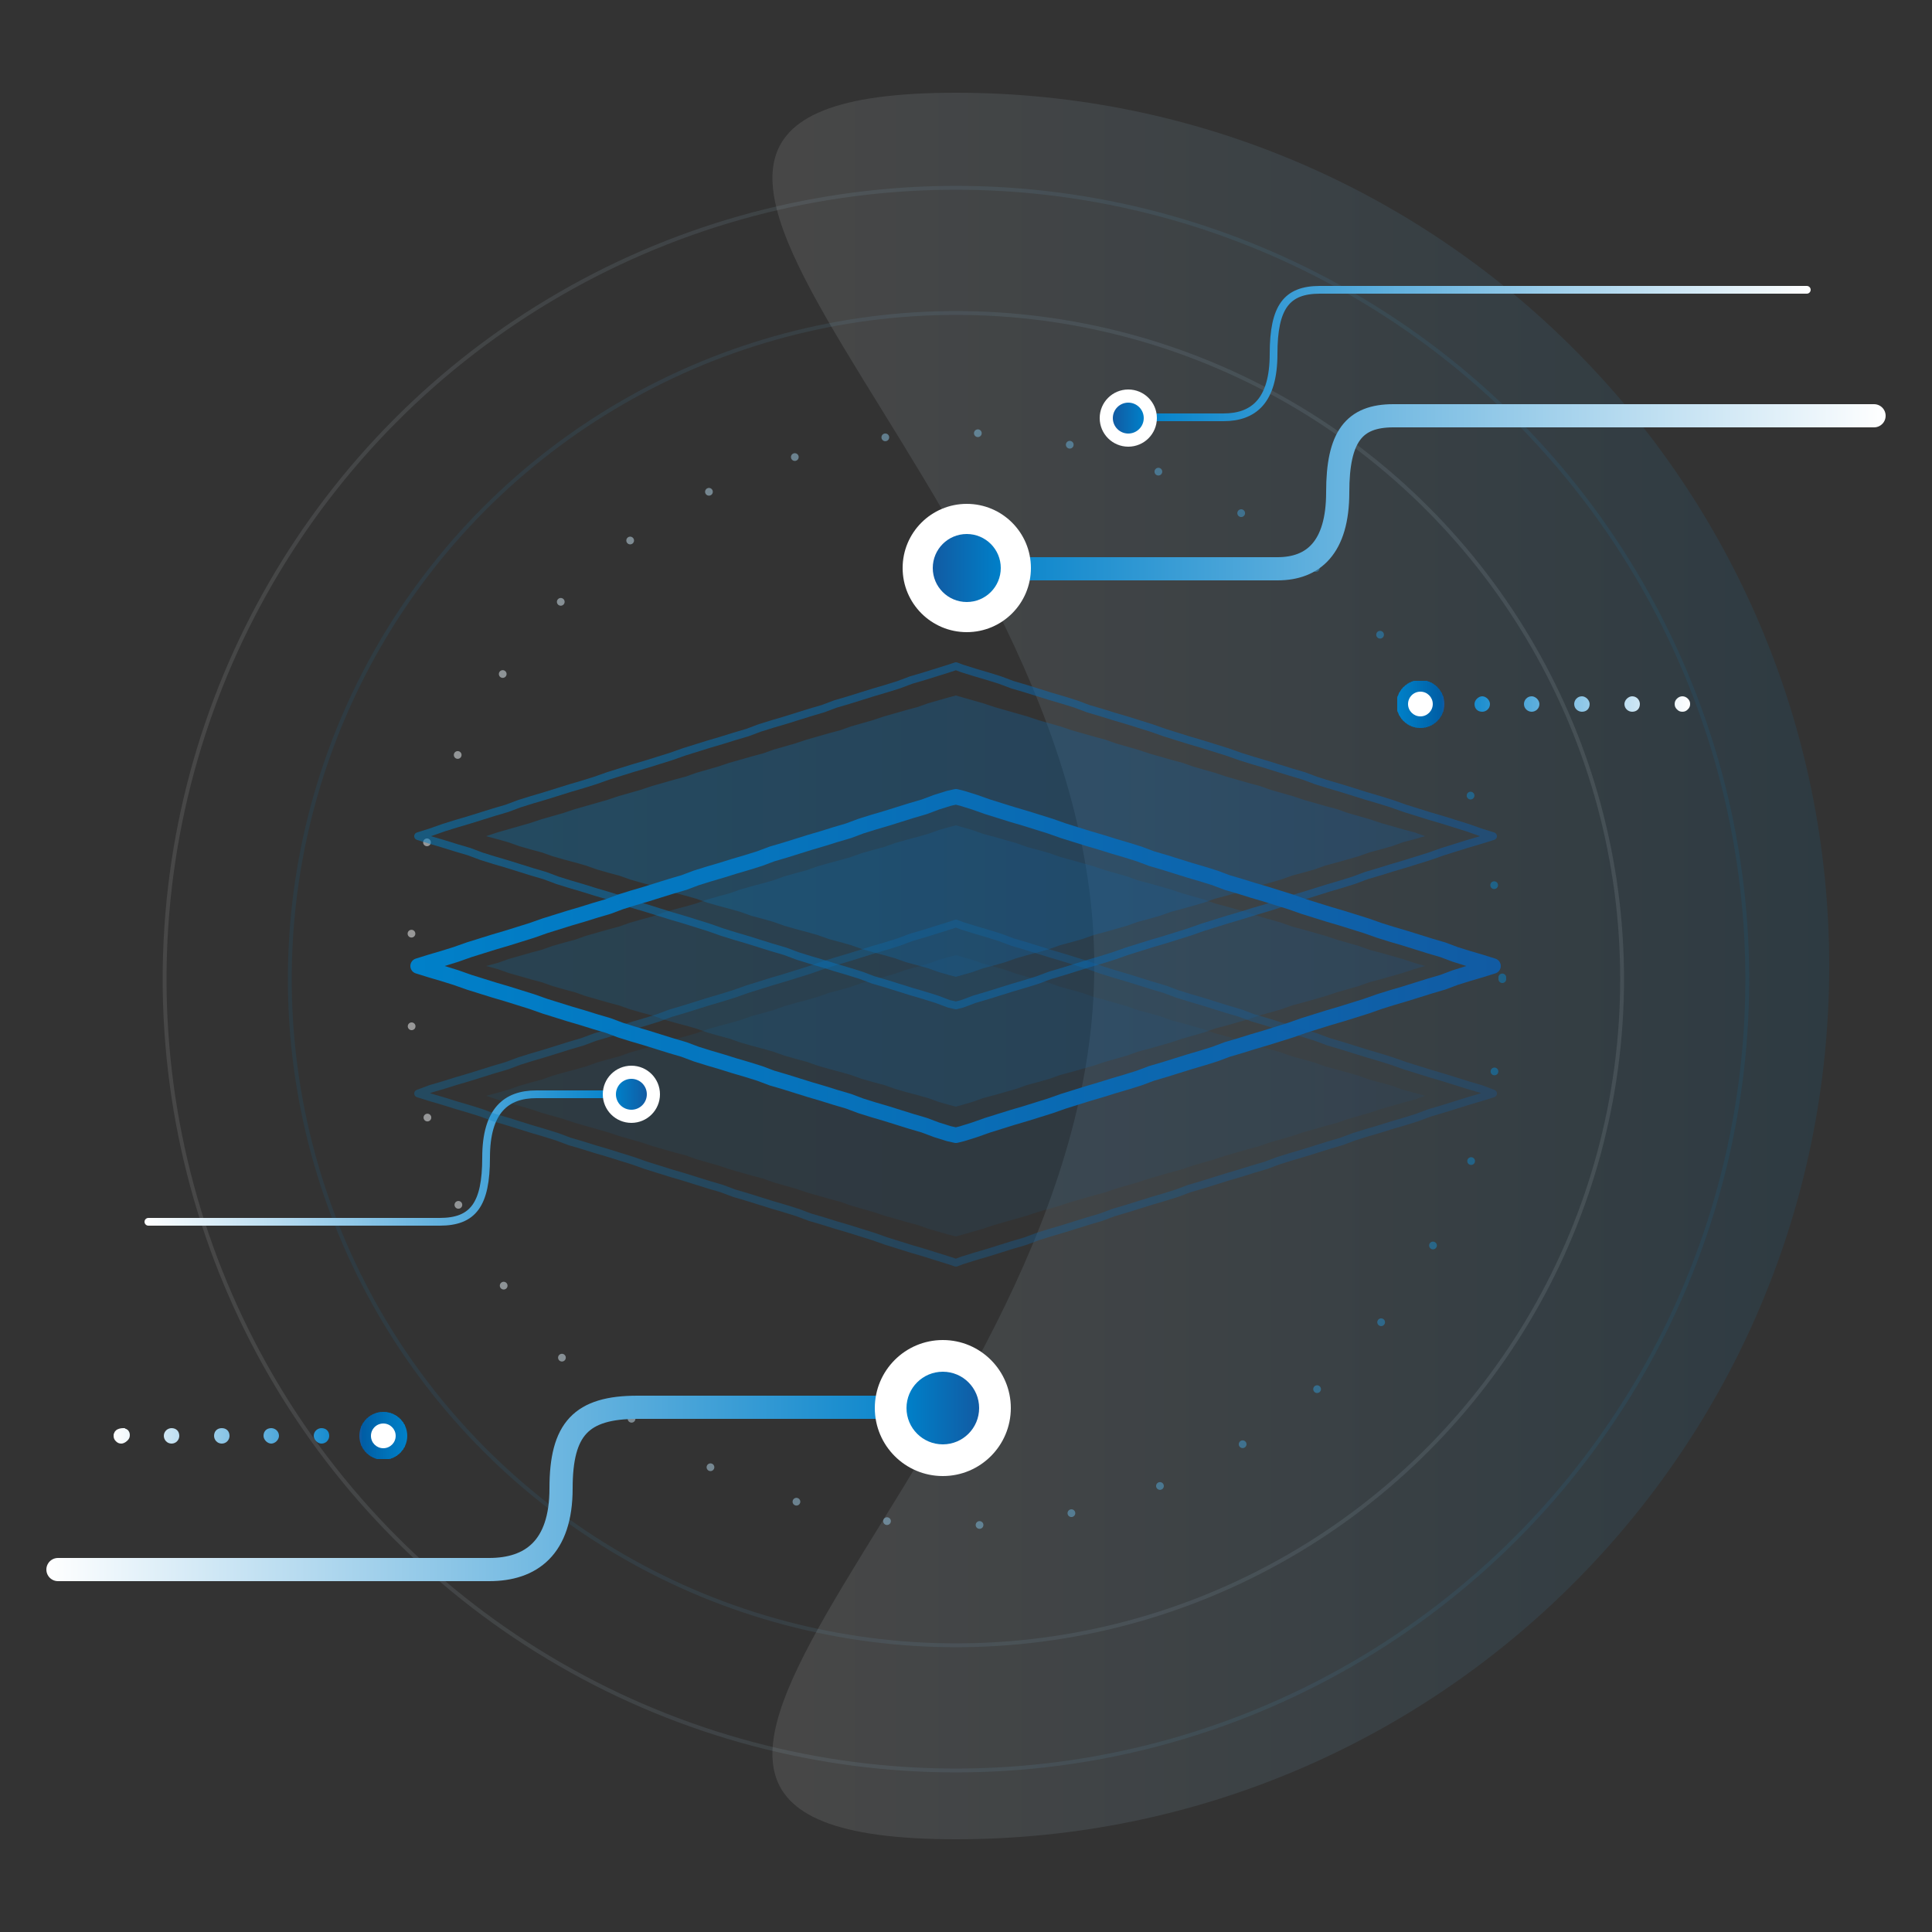 <?xml version="1.0" encoding="utf-8"?>
<!-- Generator: Adobe Illustrator 22.0.1, SVG Export Plug-In . SVG Version: 6.00 Build 0)  -->
<svg version="1.1" id="Capa_1" xmlns="http://www.w3.org/2000/svg" xmlns:xlink="http://www.w3.org/1999/xlink" x="0px" y="0px"
	 viewBox="0 0 250 250" style="enable-background:new 0 0 250 250;" xml:space="preserve">
<rect x="0" y="0" width="250" height="250" fill="#333333" stroke="none"/>
<style type="text/css">
	
		.st0{opacity:0.1;fill:none;stroke:url(#SVGID_1_);stroke-width:0.5;stroke-linecap:round;stroke-linejoin:round;stroke-miterlimit:10;}
	
		.st1{opacity:0.1;fill:none;stroke:url(#SVGID_2_);stroke-width:0.5;stroke-linecap:round;stroke-linejoin:round;stroke-miterlimit:10;}
	
		.st2{opacity:0.5;fill:none;stroke:url(#SVGID_3_);stroke-linecap:round;stroke-linejoin:round;stroke-miterlimit:10;stroke-dasharray:0,12;}
	.st3{fill:url(#SVGID_4_);}
	.st4{fill:url(#SVGID_5_);}
	.st5{fill:url(#SVGID_6_);}
	.st6{fill:url(#SVGID_7_);}
	.st7{clip-path:url(#SVGID_9_);fill:#0080C9;}
	.st8{clip-path:url(#SVGID_9_);fill:#0080C8;}
	.st9{clip-path:url(#SVGID_9_);fill:#007FC7;}
	.st10{clip-path:url(#SVGID_9_);fill:#007EC6;}
	.st11{clip-path:url(#SVGID_9_);fill:#007DC5;}
	.st12{clip-path:url(#SVGID_9_);fill:#007DC4;}
	.st13{clip-path:url(#SVGID_9_);fill:#007CC4;}
	.st14{clip-path:url(#SVGID_9_);fill:#007BC3;}
	.st15{clip-path:url(#SVGID_9_);fill:#007BC2;}
	.st16{clip-path:url(#SVGID_9_);fill:#007AC2;}
	.st17{clip-path:url(#SVGID_9_);fill:#007AC1;}
	.st18{clip-path:url(#SVGID_9_);fill:#0079C1;}
	.st19{clip-path:url(#SVGID_9_);fill:#0079C0;}
	.st20{clip-path:url(#SVGID_9_);fill:#0078C0;}
	.st21{clip-path:url(#SVGID_9_);fill:#0078BF;}
	.st22{clip-path:url(#SVGID_9_);fill:#0077BF;}
	.st23{clip-path:url(#SVGID_9_);fill:#0077BE;}
	.st24{clip-path:url(#SVGID_9_);fill:#0076BD;}
	.st25{clip-path:url(#SVGID_9_);fill:#0075BD;}
	.st26{clip-path:url(#SVGID_9_);fill:#0075BC;}
	.st27{clip-path:url(#SVGID_9_);fill:#0074BC;}
	.st28{clip-path:url(#SVGID_9_);fill:#0074BB;}
	.st29{clip-path:url(#SVGID_9_);fill:#0073BA;}
	.st30{clip-path:url(#SVGID_9_);fill:#0072B9;}
	.st31{clip-path:url(#SVGID_9_);fill:#0071B8;}
	.st32{clip-path:url(#SVGID_9_);fill:#0070B7;}
	.st33{clip-path:url(#SVGID_9_);fill:#006FB6;}
	.st34{clip-path:url(#SVGID_9_);fill:#006EB5;}
	.st35{clip-path:url(#SVGID_9_);fill:#006DB4;}
	.st36{clip-path:url(#SVGID_9_);fill:#006CB3;}
	.st37{clip-path:url(#SVGID_9_);fill:#006CB2;}
	.st38{clip-path:url(#SVGID_9_);fill:#006BB2;}
	.st39{clip-path:url(#SVGID_9_);fill:#006AB1;}
	.st40{clip-path:url(#SVGID_9_);fill:#0069B0;}
	.st41{clip-path:url(#SVGID_9_);fill:#0068AF;}
	.st42{clip-path:url(#SVGID_9_);fill:#0067AE;}
	.st43{clip-path:url(#SVGID_9_);fill:#0066AD;}
	.st44{clip-path:url(#SVGID_9_);fill:#0065AC;}
	.st45{clip-path:url(#SVGID_9_);fill:#0064AB;}
	.st46{clip-path:url(#SVGID_9_);fill:#0063AB;}
	.st47{clip-path:url(#SVGID_9_);fill:#0063AA;}
	.st48{clip-path:url(#SVGID_9_);fill:#0062AA;}
	.st49{clip-path:url(#SVGID_9_);fill:#0062A9;}
	.st50{clip-path:url(#SVGID_9_);fill:#0061A9;}
	.st51{clip-path:url(#SVGID_9_);fill:#0061A8;}
	.st52{clip-path:url(#SVGID_9_);fill:#0060A8;}
	.st53{clip-path:url(#SVGID_9_);fill:#0060A7;}
	.st54{clip-path:url(#SVGID_9_);fill:#005FA7;}
	.st55{clip-path:url(#SVGID_9_);fill:#005FA6;}
	.st56{clip-path:url(#SVGID_9_);fill:#005EA6;}
	.st57{clip-path:url(#SVGID_9_);fill:#005EA5;}
	.st58{clip-path:url(#SVGID_9_);fill:#005DA5;}
	.st59{clip-path:url(#SVGID_9_);fill:#035DA5;}
	.st60{clip-path:url(#SVGID_9_);fill:#075CA4;}
	.st61{clip-path:url(#SVGID_9_);fill:#0B5CA4;}
	.st62{clip-path:url(#SVGID_9_);fill:#0E5BA3;}
	.st63{clip-path:url(#SVGID_9_);fill:#115BA3;}
	.st64{fill:#FFFFFF;}
	.st65{fill:url(#SVGID_10_);}
	.st66{fill:url(#SVGID_11_);}
	.st67{fill:url(#SVGID_12_);}
	.st68{clip-path:url(#SVGID_14_);fill:#0080C9;}
	.st69{clip-path:url(#SVGID_14_);fill:#0080C8;}
	.st70{clip-path:url(#SVGID_14_);fill:#007FC7;}
	.st71{clip-path:url(#SVGID_14_);fill:#007EC6;}
	.st72{clip-path:url(#SVGID_14_);fill:#007DC5;}
	.st73{clip-path:url(#SVGID_14_);fill:#007DC4;}
	.st74{clip-path:url(#SVGID_14_);fill:#007CC4;}
	.st75{clip-path:url(#SVGID_14_);fill:#007BC3;}
	.st76{clip-path:url(#SVGID_14_);fill:#007BC2;}
	.st77{clip-path:url(#SVGID_14_);fill:#007AC2;}
	.st78{clip-path:url(#SVGID_14_);fill:#007AC1;}
	.st79{clip-path:url(#SVGID_14_);fill:#0079C1;}
	.st80{clip-path:url(#SVGID_14_);fill:#0079C0;}
	.st81{clip-path:url(#SVGID_14_);fill:#0078C0;}
	.st82{clip-path:url(#SVGID_14_);fill:#0078BF;}
	.st83{clip-path:url(#SVGID_14_);fill:#0077BF;}
	.st84{clip-path:url(#SVGID_14_);fill:#0077BE;}
	.st85{clip-path:url(#SVGID_14_);fill:#0076BD;}
	.st86{clip-path:url(#SVGID_14_);fill:#0075BD;}
	.st87{clip-path:url(#SVGID_14_);fill:#0075BC;}
	.st88{clip-path:url(#SVGID_14_);fill:#0074BC;}
	.st89{clip-path:url(#SVGID_14_);fill:#0074BB;}
	.st90{clip-path:url(#SVGID_14_);fill:#0073BA;}
	.st91{clip-path:url(#SVGID_14_);fill:#0072B9;}
	.st92{clip-path:url(#SVGID_14_);fill:#0071B8;}
	.st93{clip-path:url(#SVGID_14_);fill:#0070B7;}
	.st94{clip-path:url(#SVGID_14_);fill:#006FB6;}
	.st95{clip-path:url(#SVGID_14_);fill:#006EB5;}
	.st96{clip-path:url(#SVGID_14_);fill:#006DB4;}
	.st97{clip-path:url(#SVGID_14_);fill:#006CB3;}
	.st98{clip-path:url(#SVGID_14_);fill:#006CB2;}
	.st99{clip-path:url(#SVGID_14_);fill:#006BB2;}
	.st100{clip-path:url(#SVGID_14_);fill:#006AB1;}
	.st101{clip-path:url(#SVGID_14_);fill:#0069B0;}
	.st102{clip-path:url(#SVGID_14_);fill:#0068AF;}
	.st103{clip-path:url(#SVGID_14_);fill:#0067AE;}
	.st104{clip-path:url(#SVGID_14_);fill:#0066AD;}
	.st105{clip-path:url(#SVGID_14_);fill:#0065AC;}
	.st106{clip-path:url(#SVGID_14_);fill:#0064AB;}
	.st107{clip-path:url(#SVGID_14_);fill:#0063AB;}
	.st108{clip-path:url(#SVGID_14_);fill:#0063AA;}
	.st109{clip-path:url(#SVGID_14_);fill:#0062AA;}
	.st110{clip-path:url(#SVGID_14_);fill:#0062A9;}
	.st111{clip-path:url(#SVGID_14_);fill:#0061A9;}
	.st112{clip-path:url(#SVGID_14_);fill:#0061A8;}
	.st113{clip-path:url(#SVGID_14_);fill:#0060A8;}
	.st114{clip-path:url(#SVGID_14_);fill:#0060A7;}
	.st115{clip-path:url(#SVGID_14_);fill:#005FA7;}
	.st116{clip-path:url(#SVGID_14_);fill:#005FA6;}
	.st117{clip-path:url(#SVGID_14_);fill:#005EA6;}
	.st118{clip-path:url(#SVGID_14_);fill:#005EA5;}
	.st119{clip-path:url(#SVGID_14_);fill:#005DA5;}
	.st120{clip-path:url(#SVGID_14_);fill:#035DA5;}
	.st121{clip-path:url(#SVGID_14_);fill:#075CA4;}
	.st122{clip-path:url(#SVGID_14_);fill:#0B5CA4;}
	.st123{clip-path:url(#SVGID_14_);fill:#0E5BA3;}
	.st124{clip-path:url(#SVGID_14_);fill:#115BA3;}
	.st125{opacity:0.3;fill:url(#SVGID_15_);}
	.st126{opacity:0.2;fill:url(#SVGID_16_);}
	.st127{opacity:0.1;fill:url(#SVGID_17_);}
	.st128{fill:none;stroke:url(#SVGID_18_);stroke-width:3;stroke-linecap:round;stroke-linejoin:round;stroke-miterlimit:10;}
	.st129{fill:url(#SVGID_19_);}
	.st130{fill:none;stroke:url(#SVGID_20_);stroke-linecap:round;stroke-linejoin:round;stroke-miterlimit:10;}
	.st131{fill:url(#SVGID_21_);}
	.st132{fill:none;stroke:url(#SVGID_22_);stroke-linecap:round;stroke-linejoin:round;stroke-miterlimit:10;}
	.st133{fill:url(#SVGID_23_);}
	.st134{fill:none;stroke:url(#SVGID_24_);stroke-width:3;stroke-linecap:round;stroke-linejoin:round;stroke-miterlimit:10;}
	.st135{fill:url(#SVGID_25_);}
	.st136{fill:none;stroke:url(#SVGID_26_);stroke-width:2;stroke-linecap:round;stroke-linejoin:round;stroke-miterlimit:10;}
	.st137{opacity:0.5;fill:none;stroke:url(#SVGID_27_);stroke-linecap:round;stroke-linejoin:round;stroke-miterlimit:10;}
	.st138{opacity:0.3;fill:none;stroke:url(#SVGID_28_);stroke-linecap:round;stroke-linejoin:round;stroke-miterlimit:10;}
</style>
<g>
	<g>
		
			<linearGradient id="SVGID_1_" gradientUnits="userSpaceOnUse" x1="4189.146" y1="-323.803" x2="4362.043" y2="-323.803" gradientTransform="matrix(-1 0 0 -1 4399.255 -197.102)">
			<stop  offset="0" style="stop-color:#FFFFFF"/>
			<stop  offset="1" style="stop-color:#0080C9"/>
		</linearGradient>
		<circle class="st0" cx="123.7" cy="126.7" r="86.2"/>
		
			<linearGradient id="SVGID_2_" gradientUnits="userSpaceOnUse" x1="22.729" y1="125" x2="227.994" y2="125" gradientTransform="matrix(1 0 0 1 -1.701 1.701)">
			<stop  offset="0" style="stop-color:#FFFFFF"/>
			<stop  offset="1" style="stop-color:#0080C9"/>
		</linearGradient>
		<circle class="st1" cx="123.7" cy="126.7" r="102.4"/>
		
			<linearGradient id="SVGID_3_" gradientUnits="userSpaceOnUse" x1="54.167" y1="125" x2="196.556" y2="125" gradientTransform="matrix(1 0 0 1 -1.701 1.701)">
			<stop  offset="0" style="stop-color:#FFFFFF"/>
			<stop  offset="1" style="stop-color:#0080C9"/>
		</linearGradient>
		<circle class="st2" cx="123.7" cy="126.7" r="70.7"/>
		<linearGradient id="SVGID_4_" gradientUnits="userSpaceOnUse" x1="99.904" y1="125" x2="236.65" y2="125">
			<stop  offset="0" style="stop-color:#FFFFFF;stop-opacity:0.1"/>
			<stop  offset="1" style="stop-color:#0080C9;stop-opacity:0.1"/>
		</linearGradient>
		<path class="st3" d="M236.7,125c0,62.4-50.6,113-113,113s17.9-50.6,17.9-113S61.3,12,123.7,12S236.7,62.6,236.7,125z"/>
		<g>
			<g>
				<g>
					<linearGradient id="SVGID_5_" gradientUnits="userSpaceOnUse" x1="184.254" y1="91.149" x2="218.72" y2="91.149">
						<stop  offset="0" style="stop-color:#0080C9"/>
						<stop  offset="1" style="stop-color:#FFFFFF"/>
					</linearGradient>
					<path class="st4" d="M217.7,92.1c-0.3,0-0.5-0.1-0.7-0.3c-0.2-0.2-0.3-0.4-0.3-0.7c0-0.3,0.1-0.5,0.3-0.7c0.4-0.4,1-0.4,1.4,0
						c0.2,0.2,0.3,0.4,0.3,0.7c0,0.3-0.1,0.5-0.3,0.7C218.2,92,218,92.1,217.7,92.1z"/>
				</g>
				<g>
					<linearGradient id="SVGID_6_" gradientUnits="userSpaceOnUse" x1="187.93" y1="91.14" x2="217.87" y2="91.14">
						<stop  offset="0" style="stop-color:#0080C9"/>
						<stop  offset="1" style="stop-color:#FFFFFF"/>
					</linearGradient>
					<path class="st5" d="M210.2,91.1c0-0.5,0.5-1,1-1l0,0c0.6,0,1,0.5,1,1l0,0c0,0.6-0.4,1-1,1l0,0
						C210.7,92.1,210.2,91.7,210.2,91.1z M203.7,91.1c0-0.5,0.4-1,1-1l0,0c0.5,0,1,0.5,1,1l0,0c0,0.6-0.4,1-1,1l0,0
						C204.2,92.1,203.7,91.7,203.7,91.1z M197.2,91.1c0-0.5,0.4-1,1-1l0,0c0.5,0,1,0.5,1,1l0,0c0,0.6-0.5,1-1,1l0,0
						C197.7,92.1,197.2,91.7,197.2,91.1z M190.8,91.1c0-0.5,0.5-1,1-1l0,0c0.5,0,1,0.5,1,1l0,0c0,0.6-0.5,1-1,1l0,0
						C191.2,92.1,190.8,91.7,190.8,91.1z"/>
				</g>
				<g>
					<linearGradient id="SVGID_7_" gradientUnits="userSpaceOnUse" x1="184.25" y1="91.14" x2="218.884" y2="91.14">
						<stop  offset="0" style="stop-color:#0080C9"/>
						<stop  offset="1" style="stop-color:#FFFFFF"/>
					</linearGradient>
					<path class="st6" d="M185.3,92.1c-0.3,0-0.5-0.1-0.7-0.3c-0.2-0.2-0.3-0.4-0.3-0.7c0-0.3,0.1-0.5,0.3-0.7
						c0.1-0.1,0.2-0.2,0.3-0.2c0.2-0.1,0.4-0.1,0.6-0.1c0.1,0,0.1,0,0.2,0.1c0.1,0,0.1,0.1,0.2,0.1c0.1,0,0.1,0.1,0.2,0.1
						c0.2,0.2,0.3,0.4,0.3,0.7c0,0.3-0.1,0.5-0.3,0.7c0,0.1-0.1,0.1-0.2,0.1c0,0-0.1,0.1-0.2,0.1c-0.1,0-0.1,0-0.2,0
						C185.4,92.1,185.3,92.1,185.3,92.1z"/>
				</g>
			</g>
			<g>
				<g>
					<g>
						<defs>
							<circle id="SVGID_8_" cx="183.8" cy="91.1" r="3.1"/>
						</defs>
						<clipPath id="SVGID_9_">
							<use xlink:href="#SVGID_8_"  style="overflow:visible;"/>
						</clipPath>
						<path class="st7" d="M180.8,88.1v6.1V88.1z"/>
						<rect x="180.8" y="88.1" class="st7" width="0.1" height="6.1"/>
						<rect x="180.8" y="88.1" class="st8" width="0.1" height="6.1"/>
						<rect x="180.9" y="88.1" class="st8" width="0.1" height="6.1"/>
						<rect x="181" y="88.1" class="st9" width="0.1" height="6.1"/>
						<rect x="181" y="88.1" class="st9" width="0.1" height="6.1"/>
						<rect x="181.1" y="88.1" class="st9" width="0.1" height="6.1"/>
						<rect x="181.2" y="88.1" class="st10" width="0.1" height="6.1"/>
						<rect x="181.3" y="88.1" class="st10" width="0.1" height="6.1"/>
						<rect x="181.3" y="88.1" class="st11" width="0.1" height="6.1"/>
						<rect x="181.4" y="88.1" class="st11" width="0.1" height="6.1"/>
						<rect x="181.5" y="88.1" class="st12" width="0.1" height="6.1"/>
						<rect x="181.5" y="88.1" class="st13" width="0.1" height="6.1"/>
						<rect x="181.6" y="88.1" class="st13" width="0.1" height="6.1"/>
						<rect x="181.7" y="88.1" class="st14" width="0.1" height="6.1"/>
						<rect x="181.8" y="88.1" class="st14" width="0.1" height="6.1"/>
						<rect x="181.8" y="88.1" class="st15" width="0.1" height="6.1"/>
						<rect x="181.9" y="88.1" class="st16" width="0.1" height="6.1"/>
						<rect x="182" y="88.1" class="st17" width="0.1" height="6.1"/>
						<rect x="182.1" y="88.1" class="st18" width="0.1" height="6.1"/>
						<rect x="182.1" y="88.1" class="st18" width="0.1" height="6.1"/>
						<rect x="182.2" y="88.1" class="st19" width="0.1" height="6.1"/>
						<rect x="182.3" y="88.1" class="st20" width="0.1" height="6.1"/>
						<rect x="182.3" y="88.1" class="st21" width="0.1" height="6.1"/>
						<rect x="182.4" y="88.1" class="st22" width="0.1" height="6.1"/>
						<rect x="182.5" y="88.1" class="st23" width="0.1" height="6.1"/>
						<rect x="182.6" y="88.1" class="st23" width="0.1" height="6.1"/>
						<rect x="182.6" y="88.1" class="st24" width="0.1" height="6.1"/>
						<rect x="182.7" y="88.1" class="st24" width="0.1" height="6.1"/>
						<rect x="182.8" y="88.1" class="st25" width="0.1" height="6.1"/>
						<rect x="182.8" y="88.1" class="st26" width="0.1" height="6.1"/>
						<rect x="182.9" y="88.1" class="st27" width="0.1" height="6.1"/>
						<rect x="183" y="88.1" class="st28" width="0.1" height="6.1"/>
						<rect x="183.1" y="88.1" class="st28" width="0.1" height="6.1"/>
						<rect x="183.1" y="88.1" class="st29" width="0.1" height="6.1"/>
						<rect x="183.2" y="88.1" class="st29" width="0.1" height="6.1"/>
						<rect x="183.3" y="88.1" class="st30" width="0.1" height="6.1"/>
						<rect x="183.3" y="88.1" class="st30" width="0.1" height="6.1"/>
						<rect x="183.4" y="88.1" class="st31" width="0.1" height="6.1"/>
						<rect x="183.5" y="88.1" class="st31" width="0.1" height="6.1"/>
						<rect x="183.6" y="88.1" class="st31" width="0.1" height="6.1"/>
						<rect x="183.6" y="88.1" class="st32" width="0.1" height="6.1"/>
						<rect x="183.7" y="88.1" class="st32" width="0.1" height="6.1"/>
						<rect x="183.8" y="88.1" class="st33" width="0.1" height="6.1"/>
						<rect x="183.9" y="88.1" class="st33" width="0.1" height="6.1"/>
						<rect x="183.9" y="88.1" class="st34" width="0.1" height="6.1"/>
						<rect x="184" y="88.1" class="st34" width="0.1" height="6.1"/>
						<rect x="184.1" y="88.1" class="st35" width="0.1" height="6.1"/>
						<rect x="184.1" y="88.1" class="st35" width="0.1" height="6.1"/>
						<rect x="184.2" y="88.1" class="st36" width="0.1" height="6.1"/>
						<rect x="184.3" y="88.1" class="st36" width="0.1" height="6.1"/>
						<rect x="184.4" y="88.1" class="st37" width="0.1" height="6.1"/>
						<rect x="184.4" y="88.1" class="st38" width="0.1" height="6.1"/>
						<rect x="184.5" y="88.1" class="st38" width="0.1" height="6.1"/>
						<rect x="184.6" y="88.1" class="st39" width="0.1" height="6.1"/>
						<rect x="184.6" y="88.1" class="st39" width="0.1" height="6.1"/>
						<rect x="184.7" y="88.1" class="st40" width="0.1" height="6.1"/>
						<rect x="184.8" y="88.1" class="st40" width="0.1" height="6.1"/>
						<rect x="184.9" y="88.1" class="st41" width="0.1" height="6.1"/>
						<rect x="184.9" y="88.1" class="st41" width="0.1" height="6.1"/>
						<rect x="185" y="88.1" class="st42" width="0.1" height="6.1"/>
						<rect x="185.1" y="88.1" class="st42" width="0.1" height="6.1"/>
						<rect x="185.2" y="88.1" class="st43" width="0.1" height="6.1"/>
						<rect x="185.2" y="88.1" class="st43" width="0.1" height="6.1"/>
						<rect x="185.3" y="88.1" class="st44" width="0.1" height="6.1"/>
						<rect x="185.4" y="88.1" class="st44" width="0.1" height="6.1"/>
						<rect x="185.4" y="88.1" class="st45" width="0.1" height="6.1"/>
						<rect x="185.5" y="88.1" class="st45" width="0.1" height="6.1"/>
						<rect x="185.6" y="88.1" class="st46" width="0.1" height="6.1"/>
						<rect x="185.7" y="88.1" class="st47" width="0.1" height="6.1"/>
						<rect x="185.7" y="88.1" class="st48" width="0.1" height="6.1"/>
						<rect x="185.8" y="88.1" class="st49" width="0.1" height="6.1"/>
						<rect x="185.9" y="88.1" class="st50" width="0.1" height="6.1"/>
						<rect x="185.9" y="88.1" class="st51" width="0.1" height="6.1"/>
						<rect x="186" y="88.1" class="st52" width="0.1" height="6.1"/>
						<rect x="186.1" y="88.1" class="st53" width="0.1" height="6.1"/>
						<rect x="186.2" y="88.1" class="st54" width="0.1" height="6.1"/>
						<rect x="186.2" y="88.1" class="st55" width="0.1" height="6.1"/>
						<rect x="186.3" y="88.1" class="st56" width="0.1" height="6.1"/>
						<rect x="186.4" y="88.1" class="st57" width="0.1" height="6.1"/>
						<rect x="186.5" y="88.1" class="st58" width="0.1" height="6.1"/>
						<rect x="186.5" y="88.1" class="st59" width="0.1" height="6.1"/>
						<rect x="186.6" y="88.1" class="st60" width="0.1" height="6.1"/>
						<rect x="186.7" y="88.1" class="st61" width="0.1" height="6.1"/>
						<rect x="186.7" y="88.1" class="st62" width="0.1" height="6.1"/>
						<rect x="186.8" y="88.1" class="st63" width="0.1" height="6.1"/>
						<path class="st63" d="M186.9,94.2v-6.1V94.2z"/>
					</g>
				</g>
				<g>
					<circle class="st64" cx="183.8" cy="91.1" r="1.6"/>
				</g>
			</g>
		</g>
		<g>
			<g>
				<g>
					<linearGradient id="SVGID_10_" gradientUnits="userSpaceOnUse" x1="49.135" y1="185.79" x2="14.67" y2="185.79">
						<stop  offset="0" style="stop-color:#0080C9"/>
						<stop  offset="1" style="stop-color:#FFFFFF"/>
					</linearGradient>
					<path class="st65" d="M15.7,186.8c-0.3,0-0.5-0.1-0.7-0.3c-0.2-0.2-0.3-0.4-0.3-0.7c0-0.1,0-0.3,0.1-0.4c0-0.1,0.1-0.2,0.2-0.3
						c0.2-0.2,0.6-0.3,0.9-0.3c0.1,0,0.1,0,0.2,0c0.1,0,0.1,0.1,0.2,0.1c0.1,0,0.1,0.1,0.2,0.1c0.2,0.2,0.3,0.4,0.3,0.7
						c0,0.3-0.1,0.5-0.3,0.7C16.2,186.7,15.9,186.8,15.7,186.8z"/>
				</g>
				<g>
					<linearGradient id="SVGID_11_" gradientUnits="userSpaceOnUse" x1="45.46" y1="185.79" x2="15.519" y2="185.79">
						<stop  offset="0" style="stop-color:#0080C9"/>
						<stop  offset="1" style="stop-color:#FFFFFF"/>
					</linearGradient>
					<path class="st66" d="M40.6,185.8c0-0.6,0.5-1,1-1l0,0c0.6,0,1,0.4,1,1l0,0c0,0.5-0.4,1-1,1l0,0
						C41.1,186.8,40.6,186.3,40.6,185.8z M34.1,185.8c0-0.6,0.4-1,1-1l0,0c0.5,0,1,0.4,1,1l0,0c0,0.5-0.5,1-1,1l0,0
						C34.6,186.8,34.1,186.3,34.1,185.8z M27.7,185.8c0-0.6,0.4-1,1-1l0,0c0.6,0,1,0.4,1,1l0,0c0,0.5-0.4,1-1,1l0,0
						C28.1,186.8,27.7,186.3,27.7,185.8z M21.2,185.8c0-0.6,0.5-1,1-1l0,0c0.6,0,1,0.4,1,1l0,0c0,0.5-0.4,1-1,1l0,0
						C21.6,186.8,21.2,186.3,21.2,185.8z"/>
				</g>
				<g>
					<linearGradient id="SVGID_12_" gradientUnits="userSpaceOnUse" x1="49.14" y1="185.796" x2="14.674" y2="185.796">
						<stop  offset="0" style="stop-color:#0080C9"/>
						<stop  offset="1" style="stop-color:#FFFFFF"/>
					</linearGradient>
					<path class="st67" d="M48.1,186.8c-0.3,0-0.5-0.1-0.7-0.3c-0.2-0.2-0.3-0.4-0.3-0.7c0-0.1,0-0.3,0.1-0.4c0-0.1,0.1-0.2,0.2-0.3
						c0.4-0.4,1-0.4,1.4,0c0.2,0.2,0.3,0.4,0.3,0.7c0,0.3-0.1,0.5-0.3,0.7C48.6,186.7,48.4,186.8,48.1,186.8z"/>
				</g>
			</g>
			<g>
				<g>
					<g>
						<defs>
							<circle id="SVGID_13_" cx="49.6" cy="185.8" r="3.1"/>
						</defs>
						<clipPath id="SVGID_14_">
							<use xlink:href="#SVGID_13_"  style="overflow:visible;"/>
						</clipPath>
						<path class="st68" d="M52.6,188.9v-6.1V188.9z"/>
						<rect x="52.6" y="182.7" class="st68" width="0.1" height="6.1"/>
						<rect x="52.5" y="182.7" class="st69" width="0.1" height="6.1"/>
						<rect x="52.4" y="182.7" class="st69" width="0.1" height="6.1"/>
						<rect x="52.3" y="182.7" class="st70" width="0.1" height="6.1"/>
						<rect x="52.3" y="182.7" class="st70" width="0.1" height="6.1"/>
						<rect x="52.2" y="182.7" class="st70" width="0.1" height="6.1"/>
						<rect x="52.1" y="182.7" class="st71" width="0.1" height="6.1"/>
						<rect x="52.1" y="182.7" class="st71" width="0.1" height="6.1"/>
						<rect x="52" y="182.7" class="st72" width="0.1" height="6.1"/>
						<rect x="51.9" y="182.7" class="st72" width="0.1" height="6.1"/>
						<rect x="51.8" y="182.7" class="st73" width="0.1" height="6.1"/>
						<rect x="51.8" y="182.7" class="st74" width="0.1" height="6.1"/>
						<rect x="51.7" y="182.7" class="st74" width="0.1" height="6.1"/>
						<rect x="51.6" y="182.7" class="st75" width="0.1" height="6.1"/>
						<rect x="51.6" y="182.7" class="st75" width="0.1" height="6.1"/>
						<rect x="51.5" y="182.7" class="st76" width="0.1" height="6.1"/>
						<rect x="51.4" y="182.7" class="st77" width="0.1" height="6.1"/>
						<rect x="51.3" y="182.7" class="st78" width="0.1" height="6.1"/>
						<rect x="51.3" y="182.7" class="st79" width="0.1" height="6.1"/>
						<rect x="51.2" y="182.7" class="st79" width="0.1" height="6.1"/>
						<rect x="51.1" y="182.7" class="st80" width="0.1" height="6.1"/>
						<rect x="51.1" y="182.7" class="st81" width="0.1" height="6.1"/>
						<rect x="51" y="182.7" class="st82" width="0.1" height="6.1"/>
						<rect x="50.9" y="182.7" class="st83" width="0.1" height="6.1"/>
						<rect x="50.8" y="182.7" class="st84" width="0.1" height="6.1"/>
						<rect x="50.8" y="182.7" class="st84" width="0.1" height="6.1"/>
						<rect x="50.7" y="182.7" class="st85" width="0.1" height="6.1"/>
						<rect x="50.6" y="182.7" class="st85" width="0.1" height="6.1"/>
						<rect x="50.5" y="182.7" class="st86" width="0.1" height="6.1"/>
						<rect x="50.5" y="182.7" class="st87" width="0.1" height="6.1"/>
						<rect x="50.4" y="182.7" class="st88" width="0.1" height="6.1"/>
						<rect x="50.3" y="182.7" class="st89" width="0.1" height="6.1"/>
						<rect x="50.3" y="182.7" class="st89" width="0.1" height="6.1"/>
						<rect x="50.2" y="182.7" class="st90" width="0.1" height="6.1"/>
						<rect x="50.1" y="182.7" class="st90" width="0.1" height="6.1"/>
						<rect x="50" y="182.7" class="st91" width="0.1" height="6.1"/>
						<rect x="50" y="182.7" class="st91" width="0.1" height="6.1"/>
						<rect x="49.9" y="182.7" class="st92" width="0.1" height="6.1"/>
						<rect x="49.8" y="182.7" class="st92" width="0.1" height="6.1"/>
						<rect x="49.8" y="182.7" class="st92" width="0.1" height="6.1"/>
						<rect x="49.7" y="182.7" class="st93" width="0.1" height="6.1"/>
						<rect x="49.6" y="182.7" class="st93" width="0.1" height="6.1"/>
						<rect x="49.5" y="182.7" class="st94" width="0.1" height="6.1"/>
						<rect x="49.5" y="182.7" class="st94" width="0.1" height="6.1"/>
						<rect x="49.4" y="182.7" class="st95" width="0.1" height="6.1"/>
						<rect x="49.3" y="182.7" class="st95" width="0.1" height="6.1"/>
						<rect x="49.2" y="182.7" class="st96" width="0.1" height="6.1"/>
						<rect x="49.2" y="182.7" class="st96" width="0.1" height="6.1"/>
						<rect x="49.1" y="182.7" class="st97" width="0.1" height="6.1"/>
						<rect x="49" y="182.7" class="st97" width="0.1" height="6.1"/>
						<rect x="49" y="182.7" class="st98" width="0.1" height="6.1"/>
						<rect x="48.9" y="182.7" class="st99" width="0.1" height="6.1"/>
						<rect x="48.8" y="182.7" class="st99" width="0.1" height="6.1"/>
						<rect x="48.7" y="182.7" class="st100" width="0.1" height="6.1"/>
						<rect x="48.7" y="182.7" class="st100" width="0.1" height="6.1"/>
						<rect x="48.6" y="182.7" class="st101" width="0.1" height="6.1"/>
						<rect x="48.5" y="182.7" class="st101" width="0.1" height="6.1"/>
						<rect x="48.5" y="182.7" class="st102" width="0.1" height="6.1"/>
						<rect x="48.4" y="182.7" class="st102" width="0.1" height="6.1"/>
						<rect x="48.3" y="182.7" class="st103" width="0.1" height="6.1"/>
						<rect x="48.2" y="182.7" class="st103" width="0.1" height="6.1"/>
						<rect x="48.2" y="182.7" class="st104" width="0.1" height="6.1"/>
						<rect x="48.1" y="182.7" class="st104" width="0.1" height="6.1"/>
						<rect x="48" y="182.7" class="st105" width="0.1" height="6.1"/>
						<rect x="47.9" y="182.7" class="st105" width="0.1" height="6.1"/>
						<rect x="47.9" y="182.7" class="st106" width="0.1" height="6.1"/>
						<rect x="47.8" y="182.7" class="st106" width="0.1" height="6.1"/>
						<rect x="47.7" y="182.7" class="st107" width="0.1" height="6.1"/>
						<rect x="47.7" y="182.7" class="st108" width="0.1" height="6.1"/>
						<rect x="47.6" y="182.7" class="st109" width="0.1" height="6.1"/>
						<rect x="47.5" y="182.7" class="st110" width="0.1" height="6.1"/>
						<rect x="47.4" y="182.7" class="st111" width="0.1" height="6.1"/>
						<rect x="47.4" y="182.7" class="st112" width="0.1" height="6.1"/>
						<rect x="47.3" y="182.7" class="st113" width="0.1" height="6.1"/>
						<rect x="47.2" y="182.7" class="st114" width="0.1" height="6.1"/>
						<rect x="47.2" y="182.7" class="st115" width="0.1" height="6.1"/>
						<rect x="47.1" y="182.7" class="st116" width="0.1" height="6.1"/>
						<rect x="47" y="182.7" class="st117" width="0.1" height="6.1"/>
						<rect x="46.9" y="182.7" class="st118" width="0.1" height="6.1"/>
						<rect x="46.9" y="182.7" class="st119" width="0.1" height="6.1"/>
						<rect x="46.8" y="182.7" class="st120" width="0.1" height="6.1"/>
						<rect x="46.7" y="182.7" class="st121" width="0.1" height="6.1"/>
						<rect x="46.7" y="182.7" class="st122" width="0.1" height="6.1"/>
						<rect x="46.6" y="182.7" class="st123" width="0.1" height="6.1"/>
						<rect x="46.5" y="182.7" class="st124" width="0.1" height="6.1"/>
						<path class="st124" d="M46.5,182.7v6.1V182.7z"/>
					</g>
				</g>
				<g>
					<circle class="st64" cx="49.6" cy="185.8" r="1.6"/>
				</g>
			</g>
		</g>
		<g>
			<linearGradient id="SVGID_15_" gradientUnits="userSpaceOnUse" x1="62.93" y1="108.178" x2="184.391" y2="108.178">
				<stop  offset="0" style="stop-color:#0080C9"/>
				<stop  offset="1" style="stop-color:#115BA3"/>
			</linearGradient>
			<polygon class="st125" points="183,107.7 181.5,107.3 180.1,106.9 178.7,106.5 177.2,106 175.8,105.6 174.4,105.2 173,104.7 
				171.5,104.3 170.1,103.9 168.7,103.5 167.2,103 165.8,102.6 164.4,102.2 163,101.7 161.5,101.3 160.1,100.9 158.7,100.5 
				157.2,100 155.8,99.6 154.4,99.2 153,98.7 151.5,98.3 150.1,97.9 148.7,97.5 147.2,97 145.8,96.6 144.4,96.2 143,95.7 
				141.5,95.3 140.1,94.9 138.7,94.5 137.2,94 135.8,93.6 134.4,93.2 132.9,92.7 131.5,92.3 130.1,91.9 128.7,91.5 127.2,91 
				125.8,90.6 124.4,90.2 123.7,90 122.9,90.2 121.5,90.6 120.1,91 118.7,91.5 117.2,91.9 115.8,92.3 114.4,92.7 112.9,93.2 
				111.5,93.6 110.1,94 108.7,94.5 107.2,94.9 105.8,95.3 104.4,95.7 102.9,96.2 101.5,96.6 100.1,97 98.7,97.5 97.2,97.9 
				95.8,98.3 94.4,98.7 92.9,99.2 91.5,99.6 90.1,100 88.7,100.5 87.2,100.9 85.8,101.3 84.4,101.7 82.9,102.2 81.5,102.6 80.1,103 
				78.6,103.5 77.2,103.9 75.8,104.3 74.4,104.7 72.9,105.2 71.5,105.6 70.1,106 68.6,106.5 67.2,106.9 65.8,107.3 64.4,107.7 
				62.9,108.2 64.4,108.6 65.8,109 67.2,109.5 68.6,109.9 70.1,110.3 71.5,110.8 72.9,111.2 74.4,111.6 75.8,112 77.2,112.5 
				78.6,112.9 80.1,113.3 81.5,113.8 82.9,114.2 84.4,114.6 85.8,115 87.2,115.5 88.7,115.9 90.1,116.3 91.5,116.8 92.9,117.2 
				94.4,117.6 95.8,118 97.2,118.5 98.7,118.9 100.1,119.3 101.5,119.8 102.9,120.2 104.4,120.6 105.8,121 107.2,121.5 108.7,121.9 
				110.1,122.3 111.5,122.8 112.9,123.2 114.4,123.6 115.8,124 117.2,124.5 118.7,124.9 120.1,125.3 121.5,125.8 122.9,126.2 
				123.7,126.4 124.4,126.2 125.8,125.8 127.2,125.3 128.7,124.9 130.1,124.5 131.5,124 132.9,123.6 134.4,123.2 135.8,122.8 
				137.2,122.3 138.7,121.9 140.1,121.5 141.5,121 143,120.6 144.4,120.2 145.8,119.8 147.2,119.3 148.7,118.9 150.1,118.5 
				151.5,118 153,117.6 154.4,117.2 155.8,116.8 157.2,116.3 158.7,115.9 160.1,115.5 161.5,115 163,114.6 164.4,114.2 165.8,113.8 
				167.2,113.3 168.7,112.9 170.1,112.5 171.5,112 173,111.6 174.4,111.2 175.8,110.8 177.2,110.3 178.7,109.9 180.1,109.5 
				181.5,109 183,108.6 184.4,108.2 			"/>
			<linearGradient id="SVGID_16_" gradientUnits="userSpaceOnUse" x1="62.93" y1="125" x2="184.391" y2="125">
				<stop  offset="0" style="stop-color:#0080C9"/>
				<stop  offset="1" style="stop-color:#115BA3"/>
			</linearGradient>
			<polygon class="st126" points="183,124.6 181.5,124.1 180.1,123.7 178.7,123.3 177.2,122.9 175.8,122.4 174.4,122 173,121.6 
				171.5,121.1 170.1,120.7 168.7,120.3 167.2,119.9 165.8,119.4 164.4,119 163,118.6 161.5,118.1 160.1,117.7 158.7,117.3 
				157.2,116.9 155.8,116.4 154.4,116 153,115.6 151.5,115.1 150.1,114.7 148.7,114.3 147.2,113.9 145.8,113.4 144.4,113 143,112.6 
				141.5,112.1 140.1,111.7 138.7,111.3 137.2,110.9 135.8,110.4 134.4,110 132.9,109.6 131.5,109.1 130.1,108.7 128.7,108.3 
				127.2,107.9 125.8,107.4 124.4,107 123.7,106.8 122.9,107 121.5,107.4 120.1,107.9 118.7,108.3 117.2,108.7 115.8,109.1 
				114.4,109.6 112.9,110 111.5,110.4 110.1,110.9 108.7,111.3 107.2,111.7 105.8,112.1 104.4,112.6 102.9,113 101.5,113.4 
				100.1,113.9 98.7,114.3 97.2,114.7 95.8,115.1 94.4,115.6 92.9,116 91.5,116.4 90.1,116.9 88.7,117.3 87.2,117.7 85.8,118.1 
				84.4,118.6 82.9,119 81.5,119.4 80.1,119.9 78.6,120.3 77.2,120.7 75.8,121.1 74.4,121.6 72.9,122 71.5,122.4 70.1,122.9 
				68.6,123.3 67.2,123.7 65.8,124.1 64.4,124.6 62.9,125 64.4,125.4 65.8,125.9 67.2,126.3 68.6,126.7 70.1,127.1 71.5,127.6 
				72.9,128 74.4,128.4 75.8,128.9 77.2,129.3 78.6,129.7 80.1,130.1 81.5,130.6 82.9,131 84.4,131.4 85.8,131.9 87.2,132.3 
				88.7,132.7 90.1,133.1 91.5,133.6 92.9,134 94.4,134.4 95.8,134.9 97.2,135.3 98.7,135.7 100.1,136.1 101.5,136.6 102.9,137 
				104.4,137.4 105.8,137.9 107.2,138.3 108.7,138.7 110.1,139.1 111.5,139.6 112.9,140 114.4,140.4 115.8,140.9 117.2,141.3 
				118.7,141.7 120.1,142.1 121.5,142.6 122.9,143 123.7,143.2 124.4,143 125.8,142.6 127.2,142.1 128.7,141.7 130.1,141.3 
				131.5,140.9 132.9,140.4 134.4,140 135.8,139.6 137.2,139.1 138.7,138.7 140.1,138.3 141.5,137.9 143,137.4 144.4,137 
				145.8,136.6 147.2,136.1 148.7,135.7 150.1,135.3 151.5,134.9 153,134.4 154.4,134 155.8,133.6 157.2,133.1 158.7,132.7 
				160.1,132.3 161.5,131.9 163,131.4 164.4,131 165.8,130.6 167.2,130.1 168.7,129.7 170.1,129.3 171.5,128.9 173,128.4 174.4,128 
				175.8,127.6 177.2,127.1 178.7,126.7 180.1,126.3 181.5,125.9 183,125.4 184.4,125 			"/>
			<linearGradient id="SVGID_17_" gradientUnits="userSpaceOnUse" x1="62.93" y1="141.822" x2="184.391" y2="141.822">
				<stop  offset="0" style="stop-color:#0080C9"/>
				<stop  offset="1" style="stop-color:#115BA3"/>
			</linearGradient>
			<polygon class="st127" points="183,141.4 181.5,141 180.1,140.5 178.7,140.1 177.2,139.7 175.8,139.2 174.4,138.8 173,138.4 
				171.5,138 170.1,137.5 168.7,137.1 167.2,136.7 165.8,136.2 164.4,135.8 163,135.4 161.5,135 160.1,134.5 158.7,134.1 
				157.2,133.7 155.8,133.2 154.4,132.8 153,132.4 151.5,132 150.1,131.5 148.7,131.1 147.2,130.7 145.8,130.2 144.4,129.8 
				143,129.4 141.5,129 140.1,128.5 138.7,128.1 137.2,127.7 135.8,127.2 134.4,126.8 132.9,126.4 131.5,126 130.1,125.5 
				128.7,125.1 127.2,124.7 125.8,124.2 124.4,123.8 123.7,123.6 122.9,123.8 121.5,124.2 120.1,124.7 118.7,125.1 117.2,125.5 
				115.8,126 114.4,126.4 112.9,126.8 111.5,127.2 110.1,127.7 108.7,128.1 107.2,128.5 105.8,129 104.4,129.4 102.9,129.8 
				101.5,130.2 100.1,130.7 98.7,131.1 97.2,131.5 95.8,132 94.4,132.4 92.9,132.8 91.5,133.2 90.1,133.7 88.7,134.1 87.2,134.5 
				85.8,135 84.4,135.4 82.9,135.8 81.5,136.2 80.1,136.7 78.6,137.1 77.2,137.5 75.8,138 74.4,138.4 72.9,138.8 71.5,139.2 
				70.1,139.7 68.6,140.1 67.2,140.5 65.8,141 64.4,141.4 62.9,141.8 64.4,142.3 65.8,142.7 67.2,143.1 68.6,143.5 70.1,144 
				71.5,144.4 72.9,144.8 74.4,145.3 75.8,145.7 77.2,146.1 78.6,146.5 80.1,147 81.5,147.4 82.9,147.8 84.4,148.3 85.8,148.7 
				87.2,149.1 88.7,149.5 90.1,150 91.5,150.4 92.9,150.8 94.4,151.3 95.8,151.7 97.2,152.1 98.7,152.5 100.1,153 101.5,153.4 
				102.9,153.8 104.4,154.3 105.8,154.7 107.2,155.1 108.7,155.5 110.1,156 111.5,156.4 112.9,156.8 114.4,157.3 115.8,157.7 
				117.2,158.1 118.7,158.5 120.1,159 121.5,159.4 122.9,159.8 123.7,160 124.4,159.8 125.8,159.4 127.2,159 128.7,158.5 
				130.1,158.1 131.5,157.7 132.9,157.3 134.4,156.8 135.8,156.4 137.2,156 138.7,155.5 140.1,155.1 141.5,154.7 143,154.3 
				144.4,153.8 145.8,153.4 147.2,153 148.7,152.5 150.1,152.1 151.5,151.7 153,151.3 154.4,150.8 155.8,150.4 157.2,150 
				158.7,149.5 160.1,149.1 161.5,148.7 163,148.3 164.4,147.8 165.8,147.4 167.2,147 168.7,146.5 170.1,146.1 171.5,145.7 
				173,145.3 174.4,144.8 175.8,144.4 177.2,144 178.7,143.5 180.1,143.1 181.5,142.7 183,142.3 184.4,141.8 			"/>
		</g>
		<g>
			
				<linearGradient id="SVGID_18_" gradientUnits="userSpaceOnUse" x1="-801.3" y1="336.153" x2="-685.72" y2="336.153" gradientTransform="matrix(1 0 0 1 807.301 -143.503)">
				<stop  offset="0" style="stop-color:#FFFFFF"/>
				<stop  offset="1" style="stop-color:#0080C9"/>
			</linearGradient>
			<path class="st128" d="M7.5,203.1c0,0,50.4,0,55.8,0s9.3-2.8,9.3-10.5s2.6-10.5,9.9-10.5c7.9,0,37.5,0,37.5,0"/>
			<g>
				<circle class="st64" cx="122" cy="182.2" r="8.8"/>
				
					<linearGradient id="SVGID_19_" gradientUnits="userSpaceOnUse" x1="-689.978" y1="325.678" x2="-680.597" y2="325.678" gradientTransform="matrix(1 0 0 1 807.301 -143.503)">
					<stop  offset="0" style="stop-color:#0080C9"/>
					<stop  offset="1" style="stop-color:#115BA3"/>
				</linearGradient>
				<circle class="st129" cx="122" cy="182.2" r="4.7"/>
			</g>
		</g>
		<g>
			
				<linearGradient id="SVGID_20_" gradientUnits="userSpaceOnUse" x1="3479.221" y1="28.421" x2="3566.453" y2="28.421" gradientTransform="matrix(-1 0 0 -1 3713.495 74.226)">
				<stop  offset="0" style="stop-color:#FFFFFF"/>
				<stop  offset="1" style="stop-color:#0080C9"/>
			</linearGradient>
			<path class="st130" d="M233.8,37.5c0,0-58.7,0-63,0s-6,2.2-6,8.3s-2.6,8.2-6.5,8.2c-6.2,0-10.8,0-10.8,0"/>
			<g>
				<circle class="st64" cx="146" cy="54.1" r="3.7"/>
				
					<linearGradient id="SVGID_21_" gradientUnits="userSpaceOnUse" x1="3565.497" y1="20.166" x2="3569.455" y2="20.166" gradientTransform="matrix(-1 0 0 -1 3713.495 74.226)">
					<stop  offset="0" style="stop-color:#0080C9"/>
					<stop  offset="1" style="stop-color:#115BA3"/>
				</linearGradient>
				<circle class="st131" cx="146" cy="54.1" r="2"/>
			</g>
		</g>
		<g>
			
				<linearGradient id="SVGID_22_" gradientUnits="userSpaceOnUse" x1="-539.546" y1="527.022" x2="-477.529" y2="527.022" gradientTransform="matrix(1 0 0 1 558.221 -377.199)">
				<stop  offset="0" style="stop-color:#FFFFFF"/>
				<stop  offset="1" style="stop-color:#0080C9"/>
			</linearGradient>
			<path class="st132" d="M19.2,158.1c0,0,33.4,0,37.7,0s6-2.2,6-8.3s2.6-8.2,6.5-8.2c6.2,0,10.8,0,10.8,0"/>
			<g>
				<circle class="st64" cx="81.7" cy="141.6" r="3.7"/>
				
					<linearGradient id="SVGID_23_" gradientUnits="userSpaceOnUse" x1="-478.485" y1="518.766" x2="-474.527" y2="518.766" gradientTransform="matrix(1 0 0 1 558.221 -377.199)">
					<stop  offset="0" style="stop-color:#0080C9"/>
					<stop  offset="1" style="stop-color:#115BA3"/>
				</linearGradient>
				<circle class="st133" cx="81.7" cy="141.6" r="2"/>
			</g>
		</g>
		<g>
			
				<linearGradient id="SVGID_24_" gradientUnits="userSpaceOnUse" x1="3469.496" y1="10.591" x2="3588.061" y2="10.591" gradientTransform="matrix(-1 0 0 -1 3713.495 74.226)">
				<stop  offset="0" style="stop-color:#FFFFFF"/>
				<stop  offset="1" style="stop-color:#0080C9"/>
			</linearGradient>
			<path class="st134" d="M242.5,53.8c0,0-57,0-62.2,0c-5.1,0-7.2,2.7-7.2,9.9s-3.2,9.9-7.8,9.9c-7.5,0-38.4,0-38.4,0"/>
			<g>
				<circle class="st64" cx="125.1" cy="73.5" r="8.3"/>
				
					<linearGradient id="SVGID_25_" gradientUnits="userSpaceOnUse" x1="3583.958" y1="0.706" x2="3592.81" y2="0.706" gradientTransform="matrix(-1 0 0 -1 3713.495 74.226)">
					<stop  offset="0" style="stop-color:#0080C9"/>
					<stop  offset="1" style="stop-color:#115BA3"/>
				</linearGradient>
				<circle class="st135" cx="125.1" cy="73.5" r="4.4"/>
			</g>
		</g>
	</g>
	<linearGradient id="SVGID_26_" gradientUnits="userSpaceOnUse" x1="53.111" y1="125" x2="194.21" y2="125">
		<stop  offset="0" style="stop-color:#0080C9"/>
		<stop  offset="1" style="stop-color:#115BA3"/>
	</linearGradient>
	<polygon class="st136" points="191.6,124.5 189.9,124 188.3,123.5 186.7,122.9 185,122.4 183.4,121.9 181.8,121.4 180.1,120.9 
		178.5,120.4 176.8,119.8 175.2,119.3 173.6,118.8 171.9,118.3 170.3,117.8 168.7,117.3 167,116.7 165.4,116.2 163.8,115.7 
		162.1,115.2 160.5,114.7 158.8,114.2 157.2,113.6 155.6,113.1 153.9,112.6 152.3,112.1 150.7,111.6 149,111.1 147.4,110.5 
		145.8,110 144.1,109.5 142.5,109 140.8,108.5 139.2,108 137.6,107.5 135.9,106.9 134.3,106.4 132.7,105.9 131,105.4 129.4,104.9 
		127.8,104.4 126.1,103.8 124.5,103.3 123.7,103.1 122.8,103.3 121.2,103.8 119.6,104.4 117.9,104.9 116.3,105.4 114.7,105.9 
		113,106.4 111.4,106.9 109.8,107.5 108.1,108 106.5,108.5 104.8,109 103.2,109.5 101.6,110 99.9,110.5 98.3,111.1 96.7,111.6 
		95,112.1 93.4,112.6 91.7,113.1 90.1,113.6 88.5,114.2 86.8,114.7 85.2,115.2 83.6,115.7 81.9,116.2 80.3,116.7 78.7,117.3 
		77,117.8 75.4,118.3 73.7,118.8 72.1,119.3 70.5,119.8 68.8,120.4 67.2,120.9 65.6,121.4 63.9,121.9 62.3,122.4 60.7,122.9 
		59,123.5 57.4,124 55.7,124.5 54.1,125 55.7,125.5 57.4,126 59,126.5 60.7,127.1 62.3,127.6 63.9,128.1 65.6,128.6 67.2,129.1 
		68.8,129.6 70.5,130.2 72.1,130.7 73.7,131.2 75.4,131.7 77,132.2 78.7,132.7 80.3,133.3 81.9,133.8 83.6,134.3 85.2,134.8 
		86.8,135.3 88.5,135.8 90.1,136.4 91.7,136.9 93.4,137.4 95,137.9 96.7,138.4 98.3,138.9 99.9,139.5 101.6,140 103.2,140.5 
		104.8,141 106.5,141.5 108.1,142 109.8,142.5 111.4,143.1 113,143.6 114.7,144.1 116.3,144.6 117.9,145.1 119.6,145.6 121.2,146.2 
		122.8,146.7 123.7,146.9 124.5,146.7 126.1,146.2 127.8,145.6 129.4,145.1 131,144.6 132.7,144.1 134.3,143.6 135.9,143.1 
		137.6,142.5 139.2,142 140.8,141.5 142.5,141 144.1,140.5 145.8,140 147.4,139.5 149,138.9 150.7,138.4 152.3,137.9 153.9,137.4 
		155.6,136.9 157.2,136.4 158.8,135.8 160.5,135.3 162.1,134.8 163.8,134.3 165.4,133.8 167,133.3 168.7,132.7 170.3,132.2 
		171.9,131.7 173.6,131.2 175.2,130.7 176.8,130.2 178.5,129.6 180.1,129.1 181.8,128.6 183.4,128.1 185,127.6 186.7,127.1 
		188.3,126.5 189.9,126 191.6,125.5 193.2,125 	"/>
	<linearGradient id="SVGID_27_" gradientUnits="userSpaceOnUse" x1="53.611" y1="108.178" x2="193.71" y2="108.178">
		<stop  offset="0" style="stop-color:#0080C9"/>
		<stop  offset="1" style="stop-color:#115BA3"/>
	</linearGradient>
	<polygon class="st137" points="191.6,107.7 189.9,107.1 188.3,106.6 186.7,106.1 185,105.6 183.4,105.1 181.8,104.6 180.1,104 
		178.5,103.5 176.8,103 175.2,102.5 173.6,102 171.9,101.5 170.3,101 168.7,100.4 167,99.9 165.4,99.4 163.8,98.9 162.1,98.4 
		160.5,97.9 158.8,97.3 157.2,96.8 155.6,96.3 153.9,95.8 152.3,95.3 150.7,94.8 149,94.2 147.4,93.7 145.8,93.2 144.1,92.7 
		142.5,92.2 140.8,91.7 139.2,91.1 137.6,90.6 135.9,90.1 134.3,89.6 132.7,89.1 131,88.6 129.4,88 127.8,87.5 126.1,87 124.5,86.5 
		123.7,86.2 122.8,86.5 121.2,87 119.6,87.5 117.9,88 116.3,88.6 114.7,89.1 113,89.6 111.4,90.1 109.8,90.6 108.1,91.1 106.5,91.7 
		104.8,92.2 103.2,92.7 101.6,93.2 99.9,93.7 98.3,94.2 96.7,94.8 95,95.3 93.4,95.8 91.7,96.3 90.1,96.8 88.5,97.3 86.8,97.9 
		85.2,98.4 83.6,98.9 81.9,99.4 80.3,99.9 78.7,100.4 77,101 75.4,101.5 73.7,102 72.1,102.5 70.5,103 68.8,103.5 67.2,104 
		65.6,104.6 63.9,105.1 62.3,105.6 60.7,106.1 59,106.6 57.4,107.1 55.7,107.7 54.1,108.2 55.7,108.7 57.4,109.2 59,109.7 
		60.7,110.2 62.3,110.8 63.9,111.3 65.6,111.8 67.2,112.3 68.8,112.8 70.5,113.3 72.1,113.9 73.7,114.4 75.4,114.9 77,115.4 
		78.7,115.9 80.3,116.4 81.9,117 83.6,117.5 85.2,118 86.8,118.5 88.5,119 90.1,119.5 91.7,120 93.4,120.6 95,121.1 96.7,121.6 
		98.3,122.1 99.9,122.6 101.6,123.1 103.2,123.7 104.8,124.2 106.5,124.7 108.1,125.2 109.8,125.7 111.4,126.2 113,126.8 
		114.7,127.3 116.3,127.8 117.9,128.3 119.6,128.8 121.2,129.3 122.8,129.9 123.7,130.1 124.5,129.9 126.1,129.3 127.8,128.8 
		129.4,128.3 131,127.8 132.7,127.3 134.3,126.8 135.9,126.2 137.6,125.7 139.2,125.2 140.8,124.7 142.5,124.2 144.1,123.7 
		145.8,123.1 147.4,122.6 149,122.1 150.7,121.6 152.3,121.1 153.9,120.6 155.6,120 157.2,119.5 158.8,119 160.5,118.5 162.1,118 
		163.8,117.5 165.4,117 167,116.4 168.7,115.9 170.3,115.4 171.9,114.9 173.6,114.4 175.2,113.9 176.8,113.3 178.5,112.8 
		180.1,112.3 181.8,111.8 183.4,111.3 185,110.8 186.7,110.2 188.3,109.7 189.9,109.2 191.6,108.7 193.2,108.2 	"/>
	<linearGradient id="SVGID_28_" gradientUnits="userSpaceOnUse" x1="53.611" y1="141.463" x2="193.71" y2="141.463">
		<stop  offset="0" style="stop-color:#0080C9"/>
		<stop  offset="1" style="stop-color:#115BA3"/>
	</linearGradient>
	<polygon class="st138" points="191.6,140.9 189.9,140.4 188.3,139.9 186.7,139.4 185,138.9 183.4,138.4 181.8,137.9 180.1,137.3 
		178.5,136.8 176.8,136.3 175.2,135.8 173.6,135.3 171.9,134.8 170.3,134.2 168.7,133.7 167,133.2 165.4,132.7 163.8,132.2 
		162.1,131.7 160.5,131.1 158.8,130.6 157.2,130.1 155.6,129.6 153.9,129.1 152.3,128.6 150.7,128 149,127.5 147.4,127 145.8,126.5 
		144.1,126 142.5,125.5 140.8,124.9 139.2,124.4 137.6,123.9 135.9,123.4 134.3,122.9 132.7,122.4 131,121.9 129.4,121.3 
		127.8,120.8 126.1,120.3 124.5,119.8 123.7,119.5 122.8,119.8 121.2,120.3 119.6,120.8 117.9,121.3 116.3,121.9 114.7,122.4 
		113,122.9 111.4,123.4 109.8,123.9 108.1,124.4 106.5,124.9 104.8,125.5 103.2,126 101.6,126.5 99.9,127 98.3,127.5 96.7,128 
		95,128.6 93.4,129.1 91.7,129.6 90.1,130.1 88.5,130.6 86.8,131.1 85.2,131.7 83.6,132.2 81.9,132.7 80.3,133.2 78.7,133.7 
		77,134.2 75.4,134.8 73.7,135.3 72.1,135.8 70.5,136.3 68.8,136.8 67.2,137.3 65.6,137.9 63.9,138.4 62.3,138.9 60.7,139.4 
		59,139.9 57.4,140.4 55.7,140.9 54.1,141.5 55.7,142 57.4,142.5 59,143 60.7,143.5 62.3,144 63.9,144.6 65.6,145.1 67.2,145.6 
		68.8,146.1 70.5,146.6 72.1,147.1 73.7,147.7 75.4,148.2 77,148.7 78.7,149.2 80.3,149.7 81.9,150.2 83.6,150.8 85.2,151.3 
		86.8,151.8 88.5,152.3 90.1,152.8 91.7,153.3 93.4,153.8 95,154.4 96.7,154.9 98.3,155.4 99.9,155.9 101.6,156.4 103.2,156.9 
		104.8,157.5 106.5,158 108.1,158.5 109.8,159 111.4,159.5 113,160 114.7,160.6 116.3,161.1 117.9,161.6 119.6,162.1 121.2,162.6 
		122.8,163.1 123.7,163.4 124.5,163.1 126.1,162.6 127.8,162.1 129.4,161.6 131,161.1 132.7,160.6 134.3,160 135.9,159.5 137.6,159 
		139.2,158.5 140.8,158 142.5,157.5 144.1,156.9 145.8,156.4 147.4,155.9 149,155.4 150.7,154.9 152.3,154.4 153.9,153.8 
		155.6,153.3 157.2,152.8 158.8,152.3 160.5,151.8 162.1,151.3 163.8,150.8 165.4,150.2 167,149.7 168.7,149.2 170.3,148.7 
		171.9,148.2 173.6,147.7 175.2,147.1 176.8,146.6 178.5,146.1 180.1,145.6 181.8,145.1 183.4,144.6 185,144 186.7,143.5 188.3,143 
		189.9,142.5 191.6,142 193.2,141.5 	"/>
</g>
</svg>
